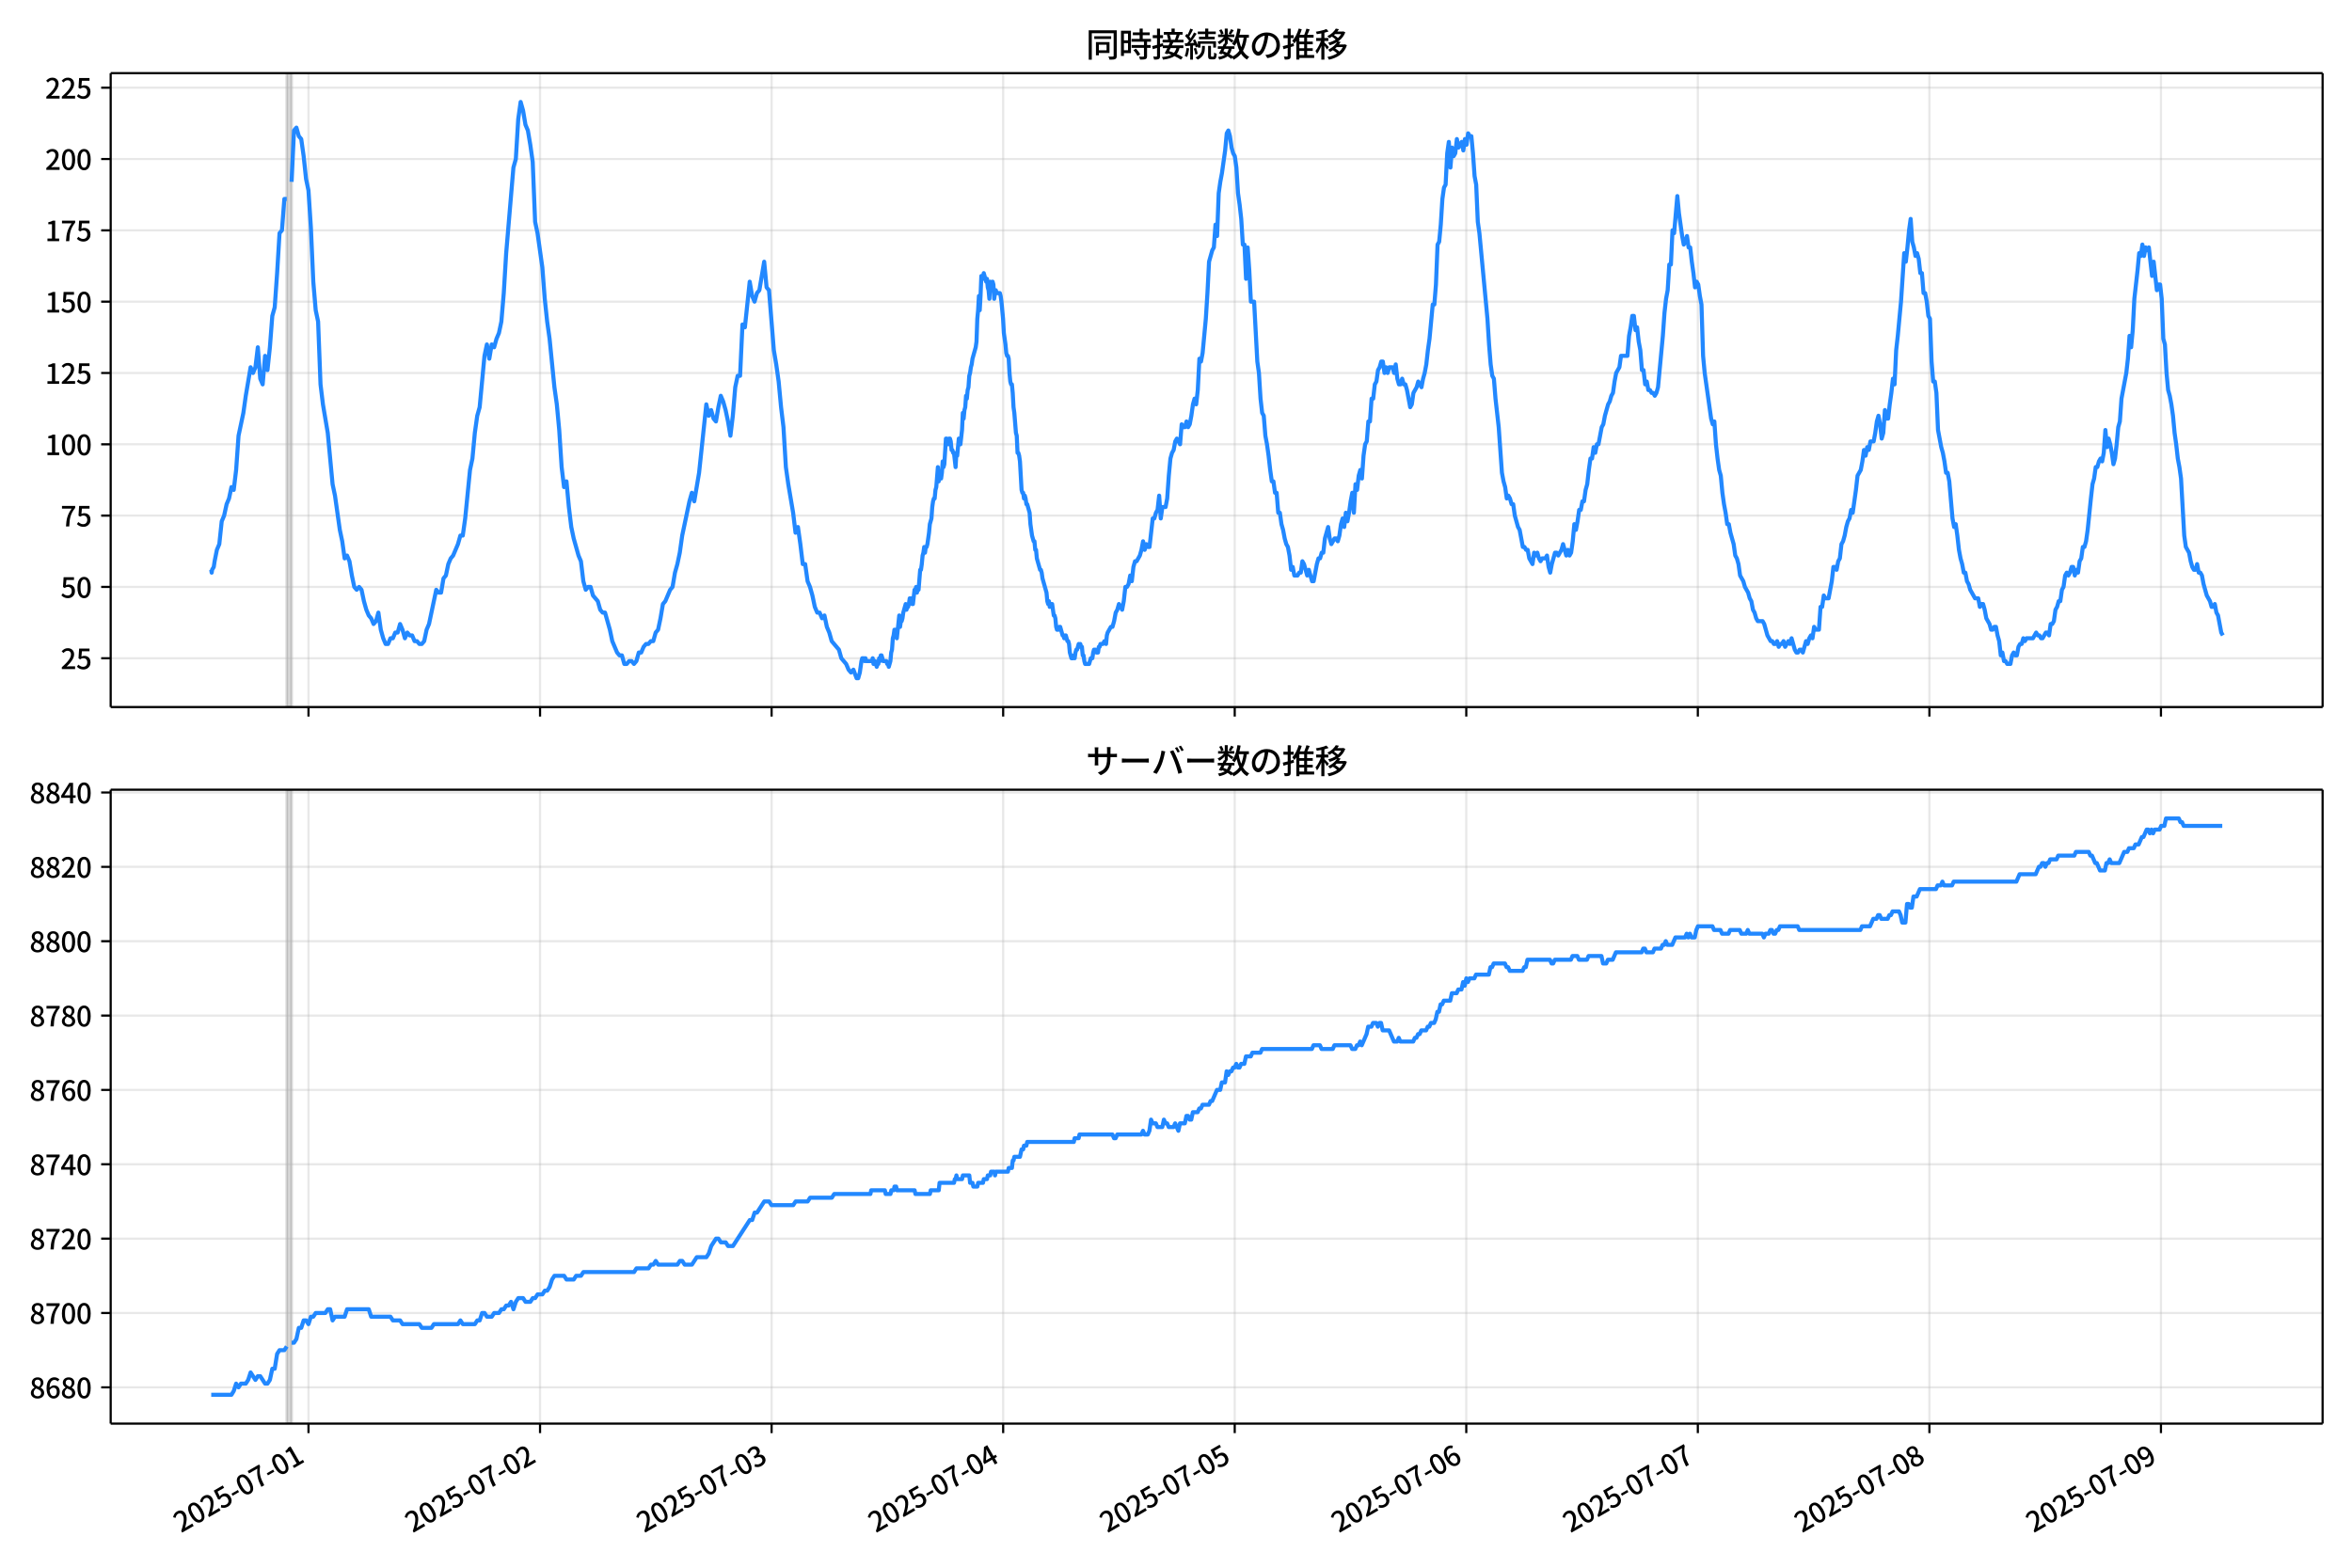 <!DOCTYPE svg  PUBLIC '-//W3C//DTD SVG 1.1//EN'  'http://www.w3.org/Graphics/SVG/1.1/DTD/svg11.dtd'>
<svg version="1.1" viewBox="0 0 864 576" xmlns="http://www.w3.org/2000/svg" xmlns:xlink="http://www.w3.org/1999/xlink">
 <defs>
  <style type="text/css">*{stroke-linejoin: round; stroke-linecap: butt}</style>
 </defs>
 <g id="aa">
  <g id="ab">
   <path d="m0 576h864v-576h-864z" fill="#fff"/>
  </g>
  <g id="ac">
   <g id="ad">
    <path d="m40.66 259.78h812.54v-232.9h-812.54z" fill="#fff"/>
   </g>
   <g id="ae">
    <path d="m105.35 259.78h1.772v-232.9h-1.772z" clip-path="url(#c)" fill="#808080" opacity=".3" stroke="#808080"/>
   </g>
   <g id="af">
    <g id="ag">
     <g id="ah">
      <path d="m113.32 259.78v-232.9" clip-path="url(#c)" fill="none" stroke="#b0b0b0" stroke-linecap="square" stroke-opacity=".3" stroke-width=".8"/>
     </g>
     <g id="ai">
      <defs>
       <path id="f" d="m0 0v3.5" stroke="#000" stroke-width=".8"/>
      </defs>
      <use x="113.323" y="259.778" stroke="#000000" stroke-width=".8" xlink:href="#f"/>
     </g>
    </g>
    <g id="aj">
     <g id="ak">
      <path d="m198.38 259.78v-232.9" clip-path="url(#c)" fill="none" stroke="#b0b0b0" stroke-linecap="square" stroke-opacity=".3" stroke-width=".8"/>
     </g>
     <g id="al">
      <use x="198.385" y="259.778" stroke="#000000" stroke-width=".8" xlink:href="#f"/>
     </g>
    </g>
    <g id="am">
     <g id="an">
      <path d="m283.45 259.78v-232.9" clip-path="url(#c)" fill="none" stroke="#b0b0b0" stroke-linecap="square" stroke-opacity=".3" stroke-width=".8"/>
     </g>
     <g id="ao">
      <use x="283.447" y="259.778" stroke="#000000" stroke-width=".8" xlink:href="#f"/>
     </g>
    </g>
    <g id="ap">
     <g id="aq">
      <path d="m368.51 259.78v-232.9" clip-path="url(#c)" fill="none" stroke="#b0b0b0" stroke-linecap="square" stroke-opacity=".3" stroke-width=".8"/>
     </g>
     <g id="ar">
      <use x="368.509" y="259.778" stroke="#000000" stroke-width=".8" xlink:href="#f"/>
     </g>
    </g>
    <g id="as">
     <g id="at">
      <path d="m453.57 259.78v-232.9" clip-path="url(#c)" fill="none" stroke="#b0b0b0" stroke-linecap="square" stroke-opacity=".3" stroke-width=".8"/>
     </g>
     <g id="au">
      <use x="453.571" y="259.778" stroke="#000000" stroke-width=".8" xlink:href="#f"/>
     </g>
    </g>
    <g id="av">
     <g id="aw">
      <path d="m538.63 259.78v-232.9" clip-path="url(#c)" fill="none" stroke="#b0b0b0" stroke-linecap="square" stroke-opacity=".3" stroke-width=".8"/>
     </g>
     <g id="ax">
      <use x="538.633" y="259.778" stroke="#000000" stroke-width=".8" xlink:href="#f"/>
     </g>
    </g>
    <g id="ay">
     <g id="az">
      <path d="m623.7 259.78v-232.9" clip-path="url(#c)" fill="none" stroke="#b0b0b0" stroke-linecap="square" stroke-opacity=".3" stroke-width=".8"/>
     </g>
     <g id="ba">
      <use x="623.695" y="259.778" stroke="#000000" stroke-width=".8" xlink:href="#f"/>
     </g>
    </g>
    <g id="bb">
     <g id="bc">
      <path d="m708.76 259.78v-232.9" clip-path="url(#c)" fill="none" stroke="#b0b0b0" stroke-linecap="square" stroke-opacity=".3" stroke-width=".8"/>
     </g>
     <g id="bd">
      <use x="708.757" y="259.778" stroke="#000000" stroke-width=".8" xlink:href="#f"/>
     </g>
    </g>
    <g id="be">
     <g id="bf">
      <path d="m793.82 259.78v-232.9" clip-path="url(#c)" fill="none" stroke="#b0b0b0" stroke-linecap="square" stroke-opacity=".3" stroke-width=".8"/>
     </g>
     <g id="bg">
      <use x="793.819" y="259.778" stroke="#000000" stroke-width=".8" xlink:href="#f"/>
     </g>
    </g>
   </g>
   <g id="bh">
    <g id="bi">
     <g id="bj">
      <path d="m40.66 241.85h812.54" clip-path="url(#c)" fill="none" stroke="#b0b0b0" stroke-linecap="square" stroke-opacity=".3" stroke-width=".8"/>
     </g>
     <g id="bk">
      <defs>
       <path id="e" d="m0 0h-3.5" stroke="#000" stroke-width=".8"/>
      </defs>
      <use x="40.66" y="241.854" stroke="#000000" stroke-width=".8" xlink:href="#e"/>
     </g>
     <g id="bl">
      <!-- 25 -->
      <g transform="translate(22.26 245.84) scale(.1 -.1)">
       <defs>
        <path id="b" transform="scale(.016)" d="m282 0v429q697 621 1164 1136 468 515 701 956 234 442 234 826 0 256-87 451-86 196-262 301-176 106-445 106-275 0-506-151-230-150-422-368l-416 410q301 333 637 518 336 186 803 186 429 0 749-176t496-493 176-745q0-455-224-919t-615-935q-390-470-889-950 186 20 394 36t374 16h1184v-634h-3046z"/>
        <path id="i" transform="scale(.016)" d="m1715-90q-365 0-653 90t-506 237q-217 147-383 307l352 480q134-134 294-246t361-183q202-70 452-70 262 0 473 118 212 119 333 346 122 227 122 541 0 460-247 716-246 256-649 256-224 0-384-64t-365-198l-365 237 141 2240h2387v-627h-1747l-109-1204q154 77 307 118 154 42 340 42 397 0 723-160t518-490q192-329 192-847 0-519-224-887t-586-560q-361-192-777-192z"/>
       </defs>
       <use xlink:href="#b"/>
       <use transform="translate(57)" xlink:href="#i"/>
      </g>
     </g>
    </g>
    <g id="bm">
     <g id="bn">
      <path d="m40.66 215.65h812.54" clip-path="url(#c)" fill="none" stroke="#b0b0b0" stroke-linecap="square" stroke-opacity=".3" stroke-width=".8"/>
     </g>
     <g id="bo">
      <use x="40.66" y="215.651" stroke="#000000" stroke-width=".8" xlink:href="#e"/>
     </g>
     <g id="bp">
      <!-- 50 -->
      <g transform="translate(22.26 219.64) scale(.1 -.1)">
       <defs>
        <path id="a" transform="scale(.016)" d="m1830-90q-460 0-806 275-346 276-535 823-188 547-188 1366 0 820 188 1357 189 538 535 803 346 266 806 266 461 0 800-269 340-269 528-803 189-534 189-1354 0-819-189-1366-188-547-528-823-339-275-800-275zm0 589q237 0 422 185 186 186 288 599 103 413 103 1091 0 679-103 1082-102 403-288 582-185 180-422 180-236 0-422-180-186-179-292-582-105-403-105-1082 0-678 105-1091 106-413 292-599 186-185 422-185z"/>
       </defs>
       <use xlink:href="#i"/>
       <use transform="translate(57)" xlink:href="#a"/>
      </g>
     </g>
    </g>
    <g id="bq">
     <g id="br">
      <path d="m40.66 189.45h812.54" clip-path="url(#c)" fill="none" stroke="#b0b0b0" stroke-linecap="square" stroke-opacity=".3" stroke-width=".8"/>
     </g>
     <g id="bs">
      <use x="40.66" y="189.447" stroke="#000000" stroke-width=".8" xlink:href="#e"/>
     </g>
     <g id="bt">
      <!-- 75 -->
      <g transform="translate(22.26 193.43) scale(.1 -.1)">
       <defs>
        <path id="h" transform="scale(.016)" d="m1235 0q32 646 109 1187t224 1024 384 941 576 938h-2208v627h3027v-455q-409-512-665-989-256-476-397-969t-205-1053-90-1251h-755z"/>
       </defs>
       <use xlink:href="#h"/>
       <use transform="translate(57)" xlink:href="#i"/>
      </g>
     </g>
    </g>
    <g id="bu">
     <g id="bv">
      <path d="m40.66 163.24h812.54" clip-path="url(#c)" fill="none" stroke="#b0b0b0" stroke-linecap="square" stroke-opacity=".3" stroke-width=".8"/>
     </g>
     <g id="bw">
      <use x="40.66" y="163.244" stroke="#000000" stroke-width=".8" xlink:href="#e"/>
     </g>
     <g id="bx">
      <!-- 100 -->
      <g transform="translate(16.56 167.23) scale(.1 -.1)">
       <defs>
        <path id="k" transform="scale(.016)" d="m544 0v608h1037v3277h-845v467q333 58 579 147 247 90 451 218h557v-4109h915v-608h-2694z"/>
       </defs>
       <use xlink:href="#k"/>
       <use transform="translate(57)" xlink:href="#a"/>
       <use transform="translate(114)" xlink:href="#a"/>
      </g>
     </g>
    </g>
    <g id="by">
     <g id="bz">
      <path d="m40.66 137.04h812.54" clip-path="url(#c)" fill="none" stroke="#b0b0b0" stroke-linecap="square" stroke-opacity=".3" stroke-width=".8"/>
     </g>
     <g id="ca">
      <use x="40.66" y="137.04" stroke="#000000" stroke-width=".8" xlink:href="#e"/>
     </g>
     <g id="cb">
      <!-- 125 -->
      <g transform="translate(16.56 141.03) scale(.1 -.1)">
       <use xlink:href="#k"/>
       <use transform="translate(57)" xlink:href="#b"/>
       <use transform="translate(114)" xlink:href="#i"/>
      </g>
     </g>
    </g>
    <g id="cc">
     <g id="cd">
      <path d="m40.66 110.84h812.54" clip-path="url(#c)" fill="none" stroke="#b0b0b0" stroke-linecap="square" stroke-opacity=".3" stroke-width=".8"/>
     </g>
     <g id="ce">
      <use x="40.66" y="110.836" stroke="#000000" stroke-width=".8" xlink:href="#e"/>
     </g>
     <g id="cf">
      <!-- 150 -->
      <g transform="translate(16.56 114.82) scale(.1 -.1)">
       <use xlink:href="#k"/>
       <use transform="translate(57)" xlink:href="#i"/>
       <use transform="translate(114)" xlink:href="#a"/>
      </g>
     </g>
    </g>
    <g id="cg">
     <g id="ch">
      <path d="m40.66 84.633h812.54" clip-path="url(#c)" fill="none" stroke="#b0b0b0" stroke-linecap="square" stroke-opacity=".3" stroke-width=".8"/>
     </g>
     <g id="ci">
      <use x="40.66" y="84.633" stroke="#000000" stroke-width=".8" xlink:href="#e"/>
     </g>
     <g id="cj">
      <!-- 175 -->
      <g transform="translate(16.56 88.618) scale(.1 -.1)">
       <use xlink:href="#k"/>
       <use transform="translate(57)" xlink:href="#h"/>
       <use transform="translate(114)" xlink:href="#i"/>
      </g>
     </g>
    </g>
    <g id="ck">
     <g id="cl">
      <path d="m40.66 58.429h812.54" clip-path="url(#c)" fill="none" stroke="#b0b0b0" stroke-linecap="square" stroke-opacity=".3" stroke-width=".8"/>
     </g>
     <g id="cm">
      <use x="40.66" y="58.429" stroke="#000000" stroke-width=".8" xlink:href="#e"/>
     </g>
     <g id="cn">
      <!-- 200 -->
      <g transform="translate(16.56 62.414) scale(.1 -.1)">
       <use xlink:href="#b"/>
       <use transform="translate(57)" xlink:href="#a"/>
       <use transform="translate(114)" xlink:href="#a"/>
      </g>
     </g>
    </g>
    <g id="co">
     <g id="cp">
      <path d="m40.66 32.226h812.54" clip-path="url(#c)" fill="none" stroke="#b0b0b0" stroke-linecap="square" stroke-opacity=".3" stroke-width=".8"/>
     </g>
     <g id="cq">
      <use x="40.66" y="32.226" stroke="#000000" stroke-width=".8" xlink:href="#e"/>
     </g>
     <g id="cr">
      <!-- 225 -->
      <g transform="translate(16.56 36.211) scale(.1 -.1)">
       <use xlink:href="#b"/>
       <use transform="translate(57)" xlink:href="#b"/>
       <use transform="translate(114)" xlink:href="#i"/>
      </g>
     </g>
    </g>
   </g>
   <g id="cs">
    <path d="m77.594 209.36.168 1.048.149-1.048.614-1.048.313-2.096.836-4.193.884-2.096.889-8.385.884-2.096.919-4.193.882-2.096.888-4.193.835 1.048.886-7.337.886-12.578 1.772-8.385.886-6.289 1.772-10.481.886 2.096.886-2.096.886-7.337.886 11.53.886 2.096.886-10.481.886 5.241.886-8.385.886-11.53.886-3.144.886-12.578.886-14.674.886-1.048.886-11.53h.886m1.772-6.289.886-18.867.886-1.048.886 3.144.886 1.048.886 6.289.886 8.385.886 4.193.886 13.626.886 19.915.886 10.481.886 4.193.886 23.059.886 7.337 1.772 10.481 1.772 18.867.886 4.193 1.772 12.578.886 4.193.886 6.289.886-1.048.886 2.096.886 5.241.886 4.193.886 1.048.886-1.048.886 1.048.886 4.193.886 3.144.886 2.096.886 1.048.886 2.096.886-1.048.886-3.144.886 6.289.886 3.144.886 2.096h.886l.886-2.096h.886l.886-2.096h.886l.886-3.144.886 2.096.886 3.144.886-2.096.886 1.048h.886l.886 2.096h.886l.886 1.048h.886l.886-1.048.886-4.193.886-2.096 2.658-12.578.886 1.048h.886l.886-5.241.886-1.048.886-4.193.886-2.096.886-1.048 1.772-4.193.886-3.144h.886l.886-6.289 1.772-17.818.886-4.193.886-9.433.886-6.289.886-3.144 1.772-18.867.886-4.193.886 5.241.886-5.241.886 1.048.886-3.144.886-2.096.886-4.193.886-10.481.886-14.674 2.658-31.444.886-3.144.886-14.674.886-6.289.886 3.144.886 5.241.886 2.096.886 5.241.886 6.289.886 22.011.886 4.193 1.772 12.578.886 11.53.886 8.385.886 6.289 1.772 17.818.886 6.289.886 9.433.886 13.626.886 7.337.886-2.096.886 9.433.886 7.337.886 4.193 1.772 6.289.886 2.096.886 7.337.886 3.144.886-1.048h.886l.886 3.144 1.772 2.096.886 3.144.886 1.048h.886l1.772 6.289.886 4.193 1.772 4.193.886 1.048h.886l.886 3.144h.886l.886-1.048h.886l.886 1.048.886-1.048.886-3.144h.886l.886-2.096.886-1.048h.886l.886-1.048h.886l.886-3.144.886-1.048.886-4.193.886-5.241.886-1.048 1.772-4.193.886-1.048.886-5.241.886-3.144.886-4.193.886-6.289 2.658-12.578.886-3.144.886 3.144 1.772-10.481 2.658-25.155.886 4.193.886-2.096.886 3.144.886 1.048.886-5.241.886-4.193.886 2.096.886 3.144.886 4.193.886 5.241.886-7.337.886-10.481.886-4.193h.886l.886-18.867.886 1.048 1.772-16.77.886 5.241.886 2.096.886-3.144.886-1.048 1.772-10.481.886 9.433.886 1.048 1.772 22.011.886 5.241.886 6.289.886 9.433.886 7.337.886 14.674.886 6.289 1.772 10.481.886 7.337.886-2.096.886 6.289.886 7.337h.886l.886 6.289.886 2.096.886 3.144.886 4.193.886 2.096h.886l.886 2.096.886-1.048.886 4.193.886 2.096.886 3.144 2.658 3.144.886 3.144 1.772 2.096.886 2.096.886 1.048.886-1.048 1.181 3.144h.591l.591-2.096.591-4.193.295-1.048h.591l.295 1.048.295-1.048.295 1.048h2.067l.295-1.048.295 2.096h.295l.295-1.048.591 2.096.295-1.048h.295l.295-2.096.295 1.048.295-2.096h.295l.591 2.096h1.181l.295 1.048h.295l.295 1.048.591-2.096.295-3.144.295-1.048.295-4.193.295-1.048.295-2.096h.591l.295 3.144.886-8.385.295 4.193.295-2.096h.295l.295-1.048.295-2.096.886-3.144.295 2.096.295-1.048h.295l.295-1.048.295-2.096h.591l.295 2.096h.295l.591-5.241h.295l.295-1.048.295 2.096.295-2.096.295 1.048.591-7.337h.295l.295-2.096.295-3.144.295-1.048.295-2.096.295 2.096.295-2.096h.295l.295-1.048.591-4.193.295-3.144.591-2.096.295-4.193.295-2.096.295-1.048h.295l.295-3.144.295-1.048.591-7.337.295 5.241.295-3.144h.295l.295 2.096.295-2.096.295-4.193.295 2.096.295-1.048.591-9.433h.295l.591 2.096.295-2.096h.295l.295 1.048.295 3.144h.295l.295 1.048h.295l.591 5.241.295-5.241.295 1.048.591-6.289.591 2.096.591-5.241.295-6.289.295 2.096.295-3.144.295-1.048.295-4.193.295 1.048.295-3.144.295-1.048.295-4.193.295-1.048.295-2.096.295-1.048.295-2.096 1.181-4.193.295-2.096.295-8.385.295-3.144.295-5.241.295 5.241.295-5.241.295-7.337h.295l.295 1.048.295-2.096.886 3.144.295-1.048.295 3.144.295 1.048.295 3.144.295-6.289.295 2.096.295 1.048.295-3.144.295 1.048.295 5.241.295-2.096.295-1.048.295 1.048h1.181l.295 1.048.295 2.096.591 6.289.295 5.241.591 4.193.295 3.144.295 1.048h.295l.295 1.048.295 5.241.295 3.144.295 1.048h.295l.295 3.144.295 5.241.295 2.096.591 7.337.295 1.048.295 6.289h.295l.295 1.048.295 2.096.591 10.481.295 1.048h.295l.295 2.096.295-1.048.295 1.048.295 2.096h.295l.886 3.144.295 4.193.591 4.193.591 2.096h.295l.295 3.144h.295l.295 3.144 1.181 4.193h.295l.295 1.048.295 2.096 1.477 5.241.295 3.144.295 1.048.295-1.048.295 2.096.295-1.048h.591l.591 4.193h.295l.295 1.048.295 3.144.295 1.048h.591l.295-1.048h.295l.886 3.144h.295l.295 1.048.295-1.048h.295l.591 2.096h.295l.295 1.048.295 3.144.591 2.096h.591l.295-1.048.295 1.048.295-2.096.295-1.048h.295l.591-2.096.295 1.048.295-1.048.295 1.048h.295l.295 3.144h.295l.295 2.096.295 1.048h1.477l.591-2.096h.591l.295-2.096.295-1.048h.591l.295 1.048h.591l.295-2.096h.295l.295-1.048h.886l.591-1.048.591 1.048.295-3.144.295-1.048 1.181-2.096h.591l.591-2.096.591-3.144.591-1.048.591-2.096 1.181 2.096.591-3.144.591-5.241h.591l.591-1.048.591-3.144.591 2.096.591-5.241.591-2.096h.591l1.181-2.096.591-2.096.591-3.144.591 3.144.591-2.096.591 1.048h.591l1.181-10.481h.591l.591-2.096.591-1.048.591-5.241.591 8.385.591-4.193h1.181l.591-3.144.591-8.385.591-6.289.591-2.096.591-1.048.591-3.144.591-1.048 1.181 2.096.591-7.337.591 1.048h.591l.591-2.096.591 2.096.591-1.048.591-3.144.591-4.193.591-2.096.591 2.096.591-5.241.591-11.53.591 1.048.591-3.144 1.181-12.578.591-9.433.591-11.53 1.181-4.193.591-1.048.591-8.385.591 4.193.591-15.722.591-4.193.591-3.144 1.181-8.385.591-6.289.591-1.048.591 2.096.591 4.193.591 2.096.591 1.048.591 4.193.591 9.433.591 4.193.591 5.241.591 9.433h.591l.591 12.578.591-11.53.591 8.385.591 11.53h1.181l1.181 22.011.591 4.193.591 9.433.591 5.241.591 1.048.591 7.337.591 3.144.591 4.193.591 5.241.591 4.193h.591l.591 4.193h.591l.591 7.337h.591l.591 4.193.591 2.096.591 3.144.591 2.096.591 1.048.591 3.144.591 5.241.591-1.048.591 3.144h1.181l.591-1.048h.591l.591-4.193.591 1.048 1.181 4.193.591-2.096 1.181 4.193h.591l1.181-6.289.591-2.096h.591l.591-2.096h.591l.591-5.241 1.181-4.193.591 4.193.591 2.096 1.181-2.096h.591l.591 1.048.591-2.096.591-4.193.591-2.096.591 3.144.591-5.241.591 3.144.591-3.144.591-4.193.591-3.144.591 7.337.591-10.481.591 2.096.591-5.241.591-2.096.591 3.144.591-8.385.591-4.193.591-1.048.591-7.337h.591l.591-8.385h.591l.591-5.241.591-1.048.591-4.193.591-1.048.591-2.096h.591l.591 4.193.591-2.096.591 2.096.591-2.096h1.181l.591 2.096.591-3.144.591 5.241.591 2.096h.591l.591-2.096.591 2.096h.591l.591 2.096 1.181 6.289.591-1.048.591-4.193 1.181-2.096.591-2.096 1.181 2.096.591-3.144.591-2.096.591-3.144.591-5.241.591-4.193 1.181-12.578h.591l.591-7.337.591-14.674.591-1.048.591-6.289.591-9.433.591-4.193.591-1.048.591-11.53.591-4.193.591 9.433.591-7.337.591 3.144.591-1.048.591-5.241.591 3.144 1.181-2.096.591 3.144.591-4.193.591 2.096.591-4.193.591 1.048h.591l.591 6.289.591 8.385.591 3.144.591 13.626.591 4.193 2.954 31.444.591 9.433.591 7.337.591 4.193.591 1.048.591 7.337 1.181 10.481 1.181 16.77.591 3.144.591 2.096.591 4.193.591-1.048.591 1.048.591 2.096h.591l.591 4.193 1.181 4.193.591 1.048 1.181 6.289h.591l.591 1.048h.591l.591 3.144 1.181 2.096.591-4.193.591 1.048.591-1.048.591 2.096.591 1.048.591-1.048h1.181l.591-1.048.591 4.193.591 2.096.591-3.144 1.181-4.193h.591l.591 1.048 1.181-2.096.591-2.096 1.181 4.193.591-2.096.591 2.096.591-1.048.591-4.193.591-6.289.591 2.096.591-3.144.591-4.193h.591l.591-3.144h.591l.591-4.193.591-2.096.591-5.241.591-4.193h.591l.591-4.193.591 2.096.591-3.144h.591l1.181-6.289.591-1.048.591-3.144 1.181-4.193.591-1.048.591-2.096.591-1.048.591-4.193.591-3.144 1.181-2.096.591-4.193h2.363l.591-7.337.591-3.144.591-4.193h.591l.591 5.241.591-1.048.591 5.241.591 3.144.591 7.337h.591l.591 5.241.591-1.048.591 3.144h.591l.591 1.048h.591l.591 1.048.591-1.048.591-2.096 1.772-18.867.591-8.385.591-5.241.591-3.144.591-9.433h.591l.591-12.578.591 1.048 1.181-13.626.591 6.289 1.181 8.385.591 3.144.591-1.048.591-2.096.591 4.193h.591l.591 5.241.591 4.193.591 5.241.591-2.096.591 1.048.591 4.193.591 3.144.591 18.867.591 6.289 2.363 16.77.591 2.096.591-1.048.591 8.385.591 5.241.591 4.193.591 2.096.591 6.289.591 4.193.591 3.144.591 4.193h.591l.591 3.144 1.181 4.193.591 4.193.591 1.048.591 2.096.591 4.193 1.181 2.096.591 2.096 1.181 2.096.591 2.096.591 1.048.591 3.144.591 1.048.591 2.096.591 1.048h1.772l.591 1.048 1.181 4.193 1.181 2.096h.591l.591 1.048h.591l.591-1.048.591 2.096.591-1.048h.591l.591-1.048.591 2.096 1.181-2.096.591 1.048.591-2.096 1.181 4.193.591 1.048h.591l.591-1.048h.591l.591 1.048 1.181-4.193.591 1.048.591-2.096.591-1.048.591 1.048.591-4.193.591 1.048h1.181l.591-8.385h.591l.591-4.193.591 1.048h1.181l1.181-6.289.591-5.241h.591l.591 1.048.591-3.144.591-1.048.591-5.241.591-1.048.591-2.096.591-3.144.591-2.096.591-1.048.591-3.144.591 1.048 1.181-8.385.591-5.241 1.181-2.096.591-3.144.591-4.193.591 2.096.591-3.144.591 1.048.591-3.144h1.181l.591-3.144.591-4.193.591-2.096.591 3.144.591 5.241.591-2.096.591-8.385.591 3.144h.591l.591-5.241.591-4.193.591-5.241.591 2.096.591-12.578.591-5.241 1.181-12.578 1.181-17.818.591 3.144.591-5.241.591-6.289.591-4.193.591 8.385.591 2.096.591 3.144.591-1.048.591 2.096.591 5.241h.591l.591 7.337h.591l.591 3.144.591 5.241.591 1.048.591 15.722.591 7.337h.591l.591 4.193.591 13.626 1.181 6.289.591 2.096.591 3.144.591 4.193h.591l.591 3.144 1.181 13.626.591 3.144.591-1.048.591 4.193.591 5.241.591 3.144.591 2.096.591 3.144h.591l.591 3.144.591 1.048.591 2.096 1.772 3.144h1.181l.591 3.144.591-1.048h.591l.591 2.096.591 3.144 1.181 2.096.591 2.096h.591l.591-1.048h.591l.591 3.144.591 2.096.591 5.241.591-1.048.591 3.144h.591l.591 1.048h1.181l.591-3.144.591-1.048.591 1.048h.591l.591-3.144.591-1.048h.591l.591-2.096.591 1.048.591-1.048h2.363l1.181-2.096.591 1.048h.591l.591 1.048h.591l1.181-2.096h.591l.591 1.048.591-4.193h.591l.591-1.048.591-4.193.591-1.048.591-2.096h.591l.591-4.193.591-1.048.591-4.193.591-1.048.591 1.048.591-1.048.591-2.096h.591l.591 3.144.591-2.096.591 1.048.591-4.193.591-1.048.591-4.193h.591l.591-2.096.591-4.193 1.181-11.53.591-5.241.591-2.096.591-4.193h.591l.591-2.096.591-1.048.591 1.048.591-3.144.591-8.385.591 6.289.591-3.144.591 2.096.591 3.144.591 4.193.591-2.096.591-5.241.591-6.289.591-2.096.591-8.385 1.772-9.433.591-5.241.591-8.385.591 4.193.591-6.289.591-11.53 1.181-10.481.591-6.289.591 1.048.591-4.193.591 4.193.591-3.144.591 1.048.591-1.048 1.181 10.481.591-5.241 1.181 10.481.591-2.096h.591l.591 5.241.591 14.674.591 2.096.591 10.481.591 6.289.591 2.096.591 3.144.591 4.193.591 6.289.591 4.193.591 5.241.591 3.144.591 4.193 1.181 20.963.591 4.193 1.181 2.096.591 3.144.591 2.096.591 1.048h.591l.591-2.096.591 3.144h.591l.591 1.048.591 3.144 1.181 4.193 1.181 2.096.591 2.096h.591l.591-1.048.591 3.144.591 1.048 1.181 6.289.591 1.048v0" clip-path="url(#c)" fill="none" stroke="#28f" stroke-linecap="square" stroke-width="1.5"/>
   </g>
   <g id="ct">
    <path d="m40.66 259.78v-232.9" fill="none" stroke="#000" stroke-linecap="square" stroke-width=".8"/>
   </g>
   <g id="cu">
    <path d="m853.2 259.78v-232.9" fill="none" stroke="#000" stroke-linecap="square" stroke-width=".8"/>
   </g>
   <g id="cv">
    <path d="m40.66 259.78h812.54" fill="none" stroke="#000" stroke-linecap="square" stroke-width=".8"/>
   </g>
   <g id="cw">
    <path d="m40.66 26.88h812.54" fill="none" stroke="#000" stroke-linecap="square" stroke-width=".8"/>
   </g>
   <g id="cx">
    <!-- 同時接続数の推移 -->
    <g transform="translate(398.93 20.88) scale(.12 -.12)">
     <defs>
      <path id="v" transform="scale(.016)" d="m1587 3936h3232v-518h-3232v518zm320-1114h557v-2534h-557v2534zm301 0h2291v-2086h-2291v512h1734v1069h-1734v505zm-1683 2260h5113v-570h-4524v-5056h-589v5626zm4768 0h595v-4896q0-250-67-397t-227-218q-160-77-426-96t-675-19q-13 83-45 192t-77 218q-45 108-89 185 281-13 527-13 247 0 330 0 83 7 118 42 36 35 36 112v4890z"/>
      <path id="t" transform="scale(.016)" d="m2714 4672h3238v-525h-3238v525zm-244-1235h3712v-538h-3712v538zm20-1184h3635v-531h-3635v531zm1523 3155h595v-2310h-595v2310zm832-2451h589v-2823q0-230-61-364-61-135-227-199-167-70-423-86t-633-16q-20 121-78 285-57 163-121 284 275-6 509-9t310-3q77 6 106 28 29 23 29 93v2810zm-2023-1677 487 282q153-160 313-352t294-381q135-189 206-343l-519-313q-64 153-189 348-124 196-278 394-154 199-314 365zm-2086 3718h1619v-4281h-1619v544h1056v3187h-1056v550zm32-1843h1293v-537h-1293v537zm-320 1843h563v-4832h-563v4832z"/>
      <path id="u" transform="scale(.016)" d="m3866 5408h614v-870h-614v870zm-1479-653h3597v-518h-3597v518zm-230-1485h4e3v-518h-4e3v518zm825 922 519 102q64-160 121-342 58-182 96-352 39-170 45-304l-544-128q-6 134-42 313-35 180-83 365-48 186-112 346zm1856 109 589-71q-96-275-202-557-105-281-195-486l-518 77q58 147 122 329 64 183 118 372t86 336zm-2643-2106h3943v-518h-3943v518zm1408 685 602-115q-167-371-362-784t-390-797-362-685l-525 179q160 288 346 666t368 784 323 752zm-659-2157 358 403q352-102 733-240 381-137 752-304 371-166 697-336 327-169 558-329l-384-461q-218 160-532 336-313 176-685 345-371 170-755 323-384 154-742 263zm1894 1114 583-71q-122-550-353-944-230-393-604-662t-922-435q-547-167-1296-269-25 128-93 269-67 141-137 230 678 64 1168 192t819 349q330 221 531 550 202 330 304 791zm-4684 217q396 90 953 240 557 151 1120 311l77-544q-525-154-1053-311-528-156-963-284l-134 588zm121 2093h1965v-563h-1965v563zm819 1248h576v-5229q0-236-51-374t-192-208q-141-77-355-99-214-23-541-16-13 115-64 288t-109 294q205-6 381-6t234 0q64 0 92 28 29 29 29 93v5229z"/>
      <path id="s" transform="scale(.016)" d="m4058 5408h595v-1798h-595v1798zm-1415-563h3443v-499h-3443v499zm231-992h3008v-499h-3008v499zm-224-877h3475v-1203h-531v729h-2432v-729h-512v1203zm1964-877h551v-1881q0-122 22-157 23-35 106-35 25 0 92 0 68 0 135 0t99 0q51 0 83 54t45 224 19 515q90-70 234-131t259-93q-19-429-83-662-64-234-183-326-118-93-316-93-39 0-103 0t-134 0-138 0q-67 0-99 0-237 0-365 64t-176 218q-48 153-48 422v1881zm-1164-6h550v-455q0-243-48-528-48-284-186-579-137-294-409-572-272-279-727-503-70 90-192 208-121 118-230 195 416 205 665 438 250 234 371 474 122 240 164 467 42 228 42 413v442zm-2240 3309 524-192q-121-244-259-503-137-259-275-496t-259-416l-410 173q122 186 246 438 125 253 240 515 116 263 193 481zm716-743 500-230q-224-359-496-756-272-396-548-764-275-368-518-650l-358 205q179 211 377 483 199 272 387 569 189 298 358 592 170 295 298 551zm-1721-665 307 403q166-154 339-340 173-185 320-364t224-327l-326-460q-77 160-218 348-141 189-314 384-172 196-332 356zm1485-832 435 179q128-211 249-458 122-246 215-474 93-227 137-412l-473-211q-32 185-119 422-86 237-201 486-115 250-243 468zm-1530-583q422 26 998 54 576 29 1184 68l7-499q-570-45-1127-84-556-38-992-70l-70 531zm1702-992 436 135q121-276 214-596t118-556l-454-148q-26 237-112 563-86 327-202 602zm-1363 109 499-83q-57-455-163-897-105-441-253-748-51 32-134 73-83 42-170 83-86 42-144 62 148 294 234 697t131 813zm691 627h525v-2861h-525v2861z"/>
      <path id="o" transform="scale(.016)" d="m224 2022h3187v-499h-3187v499zm51 2247h3111v-487h-3111v487zm1127-1735 563-121q-154-320-333-672t-352-679q-173-326-326-582l-532 173q148 243 324 566t345 669q170 346 311 646zm934-832 563-64q-89-480-262-838t-461-614-701-432-976-298q-25 128-99 269t-157 237q659 102 1085 303 426 202 666 554t342 883zm422 3597 519-211q-147-218-298-436-150-217-278-377l-403 186q121 173 252 413 132 240 208 425zm-1203 109h563v-2957h-563v2957zm-1075-320 448 186q134-192 246-420 112-227 157-393l-467-211q-38 172-147 406t-237 432zm1094-1050 397-236q-160-263-400-529-240-265-519-489-278-224-553-378-51 103-141 237-89 135-179 218 269 109 534 294 266 186 493 416 228 231 368 467zm487-204q83-45 246-145 163-99 352-211t346-211 221-150l-327-423q-83 77-230 198-147 122-317 253-170 132-327 250-156 119-259 189l295 250zm1798 396h2311v-556h-2311v556zm115 1178 615-90q-103-640-263-1235t-384-1101q-224-505-512-889-44 57-134 134t-186 157-166 125q275 339 473 796 199 458 340 995 141 538 217 1108zm1223-1510 614-58q-147-1101-445-1940-297-838-813-1443-515-604-1321-1014-26 71-90 177-64 105-134 208-70 102-128 159 742 346 1212 880 471 535 730 1290 260 755 375 1741zm-1005-135q134-851 387-1597 253-745 659-1305 407-560 1002-874-70-57-154-150-83-93-154-189-70-96-121-179-633 371-1056 988-422 618-688 1434-265 816-425 1783l550 89zm-3309-3065 327 416q377-148 754-330 378-182 701-378 324-195 548-368l-416-435q-211 179-519 378-307 198-666 383-358 186-729 334z"/>
      <path id="r" transform="scale(.016)" d="m3686 4378q-64-493-163-1041-99-547-265-1084-192-653-432-1104t-522-688-595-237q-320 0-596 221-275 221-448 621-172 400-172 931 0 537 220 1017 221 480 611 851 391 372 909 583 519 211 1121 211 576 0 1040-186 464-185 793-515 330-329 502-771 173-441 173-941 0-672-278-1194-278-521-816-851-538-329-1318-444l-378 601q166 20 307 42t263 48q307 70 585 217 279 148 496 375 218 227 342 534 125 308 125 692t-122 713q-121 330-358 573-236 243-582 380-346 138-781 138-525 0-935-186-409-185-694-489-284-304-432-656-147-352-147-678 0-365 89-605 90-240 224-355 135-115 276-115t288 144 297 457q151 314 298 800 147 461 246 982 100 522 145 1021l684-12z"/>
      <path id="p" transform="scale(.016)" d="m2995 2925h2893v-519h-2893v519zm0-1280h2893v-519h-2893v519zm-64-1299h3232v-557h-3232v557zm1312 3577h563v-3763h-563v3763zm429 1466 634-141q-154-390-340-794-185-403-339-684l-512 140q103 199 208 458 106 259 195 528 90 269 154 493zm-1472 25 582-147q-153-518-371-1018-217-499-483-931t-573-758q-38 64-109 160-70 96-147 198-77 103-141 160 416 416 733 1034t509 1302zm128-1203h2720v-537h-2720v-4205h-582v4422l313 320h269zm-3174-2157q396 90 953 240 557 151 1120 311l77-544q-525-154-1053-311-528-156-963-284l-134 588zm121 2093h1965v-563h-1965v563zm819 1248h576v-5229q0-236-51-374t-192-208q-141-77-355-99-214-23-541-16-13 115-64 288t-109 294q205-6 381-6t234 0q64 0 92 28 29 29 29 93v5229z"/>
      <path id="n" transform="scale(.016)" d="m4051 5402 595-109q-281-493-729-941t-1107-806q-39 64-106 144t-141 153q-73 74-137 119 608 288 1011 678t614 762zm-77-557h1511v-493h-1863l352 493zm1293 0h109l109 25 384-179q-192-505-496-905t-695-701q-390-301-845-519-454-217-947-358-44 109-137 253t-176 227q448 109 867 294 419 186 777 445 359 259 631 592t419 730v96zm-1990-954 377 307q167-96 336-218 170-121 320-249 151-128 247-237l-397-332q-90 108-237 236t-317 259q-169 132-329 234zm1107-934 595-109q-307-538-803-1031-496-492-1232-876-38 64-102 144t-138 156q-74 77-138 116 455 217 807 483t604 554q253 288 407 563zm-90-589h1460v-506h-1818l358 506zm1268 0h121l109 26 384-167q-192-614-531-1075t-787-794q-448-332-983-553-534-221-1129-355-45 115-132 269-86 153-176 249 551 96 1043 285 493 189 903 473 410 285 714 669t464 883v90zm-2132-1056 410 339q186-102 384-237 198-134 371-275t282-269l-435-371q-103 128-270 272-166 144-361 288t-381 253zm-2150 3533h589v-5376h-589v5376zm-992-1242h2336v-569h-2336v569zm1024-224 365-160q-96-339-231-707-134-368-291-727-157-358-336-672-179-313-365-537-44 128-134 291t-160 272q173 192 339 457 167 266 323 570 157 304 282 618t208 595zm941 1946 416-467q-314-122-695-221-380-99-784-173-403-74-780-131-20 102-71 236-51 135-102 231 358 58 732 138 375 80 711 179t573 208zm-397-2579q58-45 179-170 122-125 266-266 144-140 259-265t160-183l-352-473q-58 102-157 255-99 154-218 317-118 164-227 311-108 147-185 237l275 237z"/>
     </defs>
     <use xlink:href="#v"/>
     <use transform="translate(100)" xlink:href="#t"/>
     <use transform="translate(200)" xlink:href="#u"/>
     <use transform="translate(300)" xlink:href="#s"/>
     <use transform="translate(400)" xlink:href="#o"/>
     <use transform="translate(500)" xlink:href="#r"/>
     <use transform="translate(600)" xlink:href="#p"/>
     <use transform="translate(700)" xlink:href="#n"/>
    </g>
   </g>
  </g>
  <g id="cy">
   <g id="cz">
    <path d="m40.66 523.06h812.54v-232.9h-812.54z" fill="#fff"/>
   </g>
   <g id="da">
    <path d="m105.35 523.06h1.772v-232.9h-1.772z" clip-path="url(#d)" fill="#808080" opacity=".3" stroke="#808080"/>
   </g>
   <g id="db">
    <g id="dc">
     <g id="dd">
      <path d="m113.32 523.06v-232.9" clip-path="url(#d)" fill="none" stroke="#b0b0b0" stroke-linecap="square" stroke-opacity=".3" stroke-width=".8"/>
     </g>
     <g id="de">
      <use x="113.323" y="523.055" stroke="#000000" stroke-width=".8" xlink:href="#f"/>
     </g>
     <g id="df">
      <!-- 2025-07-01 -->
      <g transform="translate(66.533 563.33) rotate(-30) scale(.1 -.1)">
       <defs>
        <path id="g" transform="scale(.016)" d="m301 1536v544h1689v-544h-1689z"/>
       </defs>
       <use xlink:href="#b"/>
       <use transform="translate(57)" xlink:href="#a"/>
       <use transform="translate(114)" xlink:href="#b"/>
       <use transform="translate(171)" xlink:href="#i"/>
       <use transform="translate(228)" xlink:href="#g"/>
       <use transform="translate(263.7)" xlink:href="#a"/>
       <use transform="translate(320.7)" xlink:href="#h"/>
       <use transform="translate(377.7)" xlink:href="#g"/>
       <use transform="translate(413.4)" xlink:href="#a"/>
       <use transform="translate(470.4)" xlink:href="#k"/>
      </g>
     </g>
    </g>
    <g id="dg">
     <g id="dh">
      <path d="m198.38 523.06v-232.9" clip-path="url(#d)" fill="none" stroke="#b0b0b0" stroke-linecap="square" stroke-opacity=".3" stroke-width=".8"/>
     </g>
     <g id="di">
      <use x="198.385" y="523.055" stroke="#000000" stroke-width=".8" xlink:href="#f"/>
     </g>
     <g id="dj">
      <!-- 2025-07-02 -->
      <g transform="translate(151.6 563.33) rotate(-30) scale(.1 -.1)">
       <use xlink:href="#b"/>
       <use transform="translate(57)" xlink:href="#a"/>
       <use transform="translate(114)" xlink:href="#b"/>
       <use transform="translate(171)" xlink:href="#i"/>
       <use transform="translate(228)" xlink:href="#g"/>
       <use transform="translate(263.7)" xlink:href="#a"/>
       <use transform="translate(320.7)" xlink:href="#h"/>
       <use transform="translate(377.7)" xlink:href="#g"/>
       <use transform="translate(413.4)" xlink:href="#a"/>
       <use transform="translate(470.4)" xlink:href="#b"/>
      </g>
     </g>
    </g>
    <g id="dk">
     <g id="dl">
      <path d="m283.45 523.06v-232.9" clip-path="url(#d)" fill="none" stroke="#b0b0b0" stroke-linecap="square" stroke-opacity=".3" stroke-width=".8"/>
     </g>
     <g id="dm">
      <use x="283.447" y="523.055" stroke="#000000" stroke-width=".8" xlink:href="#f"/>
     </g>
     <g id="dn">
      <!-- 2025-07-03 -->
      <g transform="translate(236.66 563.33) rotate(-30) scale(.1 -.1)">
       <defs>
        <path id="x" transform="scale(.016)" d="m1715-90q-371 0-656 90t-503 240q-217 150-377 323l359 474q211-205 479-359 269-153 634-153 269 0 467 92 199 93 311 266t112 423q0 256-125 451t-429 300q-304 106-835 106v551q467 0 732 105 266 106 384 291 119 186 119 423 0 307-192 489-192 183-531 183-269 0-503-119-233-118-438-316l-384 460q282 256 614 413 333 157 737 157 422 0 748-144 327-144 512-413 186-269 186-659 0-403-221-685-221-281-592-422v-26q269-70 490-227t349-400 128-557q0-422-215-726-214-304-573-468-358-163-787-163z"/>
       </defs>
       <use xlink:href="#b"/>
       <use transform="translate(57)" xlink:href="#a"/>
       <use transform="translate(114)" xlink:href="#b"/>
       <use transform="translate(171)" xlink:href="#i"/>
       <use transform="translate(228)" xlink:href="#g"/>
       <use transform="translate(263.7)" xlink:href="#a"/>
       <use transform="translate(320.7)" xlink:href="#h"/>
       <use transform="translate(377.7)" xlink:href="#g"/>
       <use transform="translate(413.4)" xlink:href="#a"/>
       <use transform="translate(470.4)" xlink:href="#x"/>
      </g>
     </g>
    </g>
    <g id="do">
     <g id="dp">
      <path d="m368.51 523.06v-232.9" clip-path="url(#d)" fill="none" stroke="#b0b0b0" stroke-linecap="square" stroke-opacity=".3" stroke-width=".8"/>
     </g>
     <g id="dq">
      <use x="368.509" y="523.055" stroke="#000000" stroke-width=".8" xlink:href="#f"/>
     </g>
     <g id="dr">
      <!-- 2025-07-04 -->
      <g transform="translate(321.72 563.33) rotate(-30) scale(.1 -.1)">
       <defs>
        <path id="m" transform="scale(.016)" d="m2170 0v3072q0 192 12 457 13 266 20 458h-26q-90-179-183-365-92-185-195-364l-921-1415h2579v-576h-3328v493l1875 2957h858v-4717h-691z"/>
       </defs>
       <use xlink:href="#b"/>
       <use transform="translate(57)" xlink:href="#a"/>
       <use transform="translate(114)" xlink:href="#b"/>
       <use transform="translate(171)" xlink:href="#i"/>
       <use transform="translate(228)" xlink:href="#g"/>
       <use transform="translate(263.7)" xlink:href="#a"/>
       <use transform="translate(320.7)" xlink:href="#h"/>
       <use transform="translate(377.7)" xlink:href="#g"/>
       <use transform="translate(413.4)" xlink:href="#a"/>
       <use transform="translate(470.4)" xlink:href="#m"/>
      </g>
     </g>
    </g>
    <g id="ds">
     <g id="dt">
      <path d="m453.57 523.06v-232.9" clip-path="url(#d)" fill="none" stroke="#b0b0b0" stroke-linecap="square" stroke-opacity=".3" stroke-width=".8"/>
     </g>
     <g id="du">
      <use x="453.571" y="523.055" stroke="#000000" stroke-width=".8" xlink:href="#f"/>
     </g>
     <g id="dv">
      <!-- 2025-07-05 -->
      <g transform="translate(406.78 563.33) rotate(-30) scale(.1 -.1)">
       <use xlink:href="#b"/>
       <use transform="translate(57)" xlink:href="#a"/>
       <use transform="translate(114)" xlink:href="#b"/>
       <use transform="translate(171)" xlink:href="#i"/>
       <use transform="translate(228)" xlink:href="#g"/>
       <use transform="translate(263.7)" xlink:href="#a"/>
       <use transform="translate(320.7)" xlink:href="#h"/>
       <use transform="translate(377.7)" xlink:href="#g"/>
       <use transform="translate(413.4)" xlink:href="#a"/>
       <use transform="translate(470.4)" xlink:href="#i"/>
      </g>
     </g>
    </g>
    <g id="dw">
     <g id="dx">
      <path d="m538.63 523.06v-232.9" clip-path="url(#d)" fill="none" stroke="#b0b0b0" stroke-linecap="square" stroke-opacity=".3" stroke-width=".8"/>
     </g>
     <g id="dy">
      <use x="538.633" y="523.055" stroke="#000000" stroke-width=".8" xlink:href="#f"/>
     </g>
     <g id="dz">
      <!-- 2025-07-06 -->
      <g transform="translate(491.84 563.33) rotate(-30) scale(.1 -.1)">
       <defs>
        <path id="l" transform="scale(.016)" d="m1971-90q-339 0-634 144-294 144-518 435-224 292-352 733-128 442-128 1044 0 678 147 1161 148 483 397 784 250 301 570 445t665 144q397 0 688-147 292-147 490-359l-403-448q-128 154-327 253-198 99-409 99-307 0-567-182-259-182-413-605-153-422-153-1145 0-608 115-1002t326-589q212-195 493-195 212 0 375 121 163 122 259 343t96 522q0 300-90 511-89 212-259 320-169 109-419 109-211 0-451-134t-458-461l-25 538q134 192 313 323t374 201q196 71 375 71 397 0 694-163 298-163 467-490 170-326 170-825 0-468-195-817-195-348-512-544-317-195-701-195z"/>
       </defs>
       <use xlink:href="#b"/>
       <use transform="translate(57)" xlink:href="#a"/>
       <use transform="translate(114)" xlink:href="#b"/>
       <use transform="translate(171)" xlink:href="#i"/>
       <use transform="translate(228)" xlink:href="#g"/>
       <use transform="translate(263.7)" xlink:href="#a"/>
       <use transform="translate(320.7)" xlink:href="#h"/>
       <use transform="translate(377.7)" xlink:href="#g"/>
       <use transform="translate(413.4)" xlink:href="#a"/>
       <use transform="translate(470.4)" xlink:href="#l"/>
      </g>
     </g>
    </g>
    <g id="ea">
     <g id="eb">
      <path d="m623.7 523.06v-232.9" clip-path="url(#d)" fill="none" stroke="#b0b0b0" stroke-linecap="square" stroke-opacity=".3" stroke-width=".8"/>
     </g>
     <g id="ec">
      <use x="623.695" y="523.055" stroke="#000000" stroke-width=".8" xlink:href="#f"/>
     </g>
     <g id="ed">
      <!-- 2025-07-07 -->
      <g transform="translate(576.91 563.33) rotate(-30) scale(.1 -.1)">
       <use xlink:href="#b"/>
       <use transform="translate(57)" xlink:href="#a"/>
       <use transform="translate(114)" xlink:href="#b"/>
       <use transform="translate(171)" xlink:href="#i"/>
       <use transform="translate(228)" xlink:href="#g"/>
       <use transform="translate(263.7)" xlink:href="#a"/>
       <use transform="translate(320.7)" xlink:href="#h"/>
       <use transform="translate(377.7)" xlink:href="#g"/>
       <use transform="translate(413.4)" xlink:href="#a"/>
       <use transform="translate(470.4)" xlink:href="#h"/>
      </g>
     </g>
    </g>
    <g id="ee">
     <g id="ef">
      <path d="m708.76 523.06v-232.9" clip-path="url(#d)" fill="none" stroke="#b0b0b0" stroke-linecap="square" stroke-opacity=".3" stroke-width=".8"/>
     </g>
     <g id="eg">
      <use x="708.757" y="523.055" stroke="#000000" stroke-width=".8" xlink:href="#f"/>
     </g>
     <g id="eh">
      <!-- 2025-07-08 -->
      <g transform="translate(661.97 563.33) rotate(-30) scale(.1 -.1)">
       <defs>
        <path id="j" transform="scale(.016)" d="m1830-90q-441 0-787 163-345 164-547 448-202 285-202 650 0 314 122 557t314 419 403 291v32q-256 186-442 458-185 272-185 643 0 365 176 640t480 425q304 151 694 151 410 0 704-160t457-439q164-278 164-649 0-237-96-448t-234-381q-137-169-291-278v-32q218-115 397-285 179-169 288-406t109-557q0-346-189-628-189-281-532-448-342-166-803-166zm314 2708q205 198 310 419 106 221 106 464 0 211-83 384t-247 272q-163 99-393 99-288 0-480-183-192-182-192-502 0-256 134-429 135-172 359-294t486-230zm-294-2170q236 0 418 89 183 90 285 253 103 164 103 388 0 211-90 367-89 157-246 272-157 116-368 215t-454 195q-244-173-398-426-153-252-153-553 0-237 118-416 119-179 324-282 205-102 461-102z"/>
       </defs>
       <use xlink:href="#b"/>
       <use transform="translate(57)" xlink:href="#a"/>
       <use transform="translate(114)" xlink:href="#b"/>
       <use transform="translate(171)" xlink:href="#i"/>
       <use transform="translate(228)" xlink:href="#g"/>
       <use transform="translate(263.7)" xlink:href="#a"/>
       <use transform="translate(320.7)" xlink:href="#h"/>
       <use transform="translate(377.7)" xlink:href="#g"/>
       <use transform="translate(413.4)" xlink:href="#a"/>
       <use transform="translate(470.4)" xlink:href="#j"/>
      </g>
     </g>
    </g>
    <g id="ei">
     <g id="ej">
      <path d="m793.82 523.06v-232.9" clip-path="url(#d)" fill="none" stroke="#b0b0b0" stroke-linecap="square" stroke-opacity=".3" stroke-width=".8"/>
     </g>
     <g id="ek">
      <use x="793.819" y="523.055" stroke="#000000" stroke-width=".8" xlink:href="#f"/>
     </g>
     <g id="el">
      <!-- 2025-07-09 -->
      <g transform="translate(747.03 563.33) rotate(-30) scale(.1 -.1)">
       <defs>
        <path id="w" transform="scale(.016)" d="m1562-90q-410 0-708 150-297 151-502 356l403 461q141-160 346-256t422-96q224 0 425 102 202 103 352 333 151 230 237 614 87 384 87 941 0 589-115 970t-323 563-496 182q-205 0-372-118-166-118-262-336t-96-525q0-301 86-512 87-211 259-323 173-112 417-112 224 0 460 141 237 141 448 461l32-544q-134-180-313-314t-371-208-384-74q-391 0-689 166-297 167-467 496-169 330-169 823 0 467 195 816t515 541 698 192q339 0 636-138 298-137 519-419 221-281 349-710t128-1018q0-691-141-1187t-391-807q-249-310-563-461-313-150-652-150z"/>
       </defs>
       <use xlink:href="#b"/>
       <use transform="translate(57)" xlink:href="#a"/>
       <use transform="translate(114)" xlink:href="#b"/>
       <use transform="translate(171)" xlink:href="#i"/>
       <use transform="translate(228)" xlink:href="#g"/>
       <use transform="translate(263.7)" xlink:href="#a"/>
       <use transform="translate(320.7)" xlink:href="#h"/>
       <use transform="translate(377.7)" xlink:href="#g"/>
       <use transform="translate(413.4)" xlink:href="#a"/>
       <use transform="translate(470.4)" xlink:href="#w"/>
      </g>
     </g>
    </g>
   </g>
   <g id="em">
    <g id="en">
     <g id="eo">
      <path d="m40.66 509.74h812.54" clip-path="url(#d)" fill="none" stroke="#b0b0b0" stroke-linecap="square" stroke-opacity=".3" stroke-width=".8"/>
     </g>
     <g id="ep">
      <use x="40.66" y="509.737" stroke="#000000" stroke-width=".8" xlink:href="#e"/>
     </g>
     <g id="eq">
      <!-- 8680 -->
      <g transform="translate(10.86 513.72) scale(.1 -.1)">
       <use xlink:href="#j"/>
       <use transform="translate(57)" xlink:href="#l"/>
       <use transform="translate(114)" xlink:href="#j"/>
       <use transform="translate(171)" xlink:href="#a"/>
      </g>
     </g>
    </g>
    <g id="er">
     <g id="es">
      <path d="m40.66 482.42h812.54" clip-path="url(#d)" fill="none" stroke="#b0b0b0" stroke-linecap="square" stroke-opacity=".3" stroke-width=".8"/>
     </g>
     <g id="et">
      <use x="40.66" y="482.418" stroke="#000000" stroke-width=".8" xlink:href="#e"/>
     </g>
     <g id="eu">
      <!-- 8700 -->
      <g transform="translate(10.86 486.4) scale(.1 -.1)">
       <use xlink:href="#j"/>
       <use transform="translate(57)" xlink:href="#h"/>
       <use transform="translate(114)" xlink:href="#a"/>
       <use transform="translate(171)" xlink:href="#a"/>
      </g>
     </g>
    </g>
    <g id="ev">
     <g id="ew">
      <path d="m40.66 455.1h812.54" clip-path="url(#d)" fill="none" stroke="#b0b0b0" stroke-linecap="square" stroke-opacity=".3" stroke-width=".8"/>
     </g>
     <g id="ex">
      <use x="40.66" y="455.099" stroke="#000000" stroke-width=".8" xlink:href="#e"/>
     </g>
     <g id="ey">
      <!-- 8720 -->
      <g transform="translate(10.86 459.08) scale(.1 -.1)">
       <use xlink:href="#j"/>
       <use transform="translate(57)" xlink:href="#h"/>
       <use transform="translate(114)" xlink:href="#b"/>
       <use transform="translate(171)" xlink:href="#a"/>
      </g>
     </g>
    </g>
    <g id="ez">
     <g id="fa">
      <path d="m40.66 427.78h812.54" clip-path="url(#d)" fill="none" stroke="#b0b0b0" stroke-linecap="square" stroke-opacity=".3" stroke-width=".8"/>
     </g>
     <g id="fb">
      <use x="40.66" y="427.779" stroke="#000000" stroke-width=".8" xlink:href="#e"/>
     </g>
     <g id="fc">
      <!-- 8740 -->
      <g transform="translate(10.86 431.76) scale(.1 -.1)">
       <use xlink:href="#j"/>
       <use transform="translate(57)" xlink:href="#h"/>
       <use transform="translate(114)" xlink:href="#m"/>
       <use transform="translate(171)" xlink:href="#a"/>
      </g>
     </g>
    </g>
    <g id="fd">
     <g id="fe">
      <path d="m40.66 400.46h812.54" clip-path="url(#d)" fill="none" stroke="#b0b0b0" stroke-linecap="square" stroke-opacity=".3" stroke-width=".8"/>
     </g>
     <g id="ff">
      <use x="40.66" y="400.46" stroke="#000000" stroke-width=".8" xlink:href="#e"/>
     </g>
     <g id="fg">
      <!-- 8760 -->
      <g transform="translate(10.86 404.44) scale(.1 -.1)">
       <use xlink:href="#j"/>
       <use transform="translate(57)" xlink:href="#h"/>
       <use transform="translate(114)" xlink:href="#l"/>
       <use transform="translate(171)" xlink:href="#a"/>
      </g>
     </g>
    </g>
    <g id="fh">
     <g id="fi">
      <path d="m40.66 373.14h812.54" clip-path="url(#d)" fill="none" stroke="#b0b0b0" stroke-linecap="square" stroke-opacity=".3" stroke-width=".8"/>
     </g>
     <g id="fj">
      <use x="40.66" y="373.14" stroke="#000000" stroke-width=".8" xlink:href="#e"/>
     </g>
     <g id="fk">
      <!-- 8780 -->
      <g transform="translate(10.86 377.13) scale(.1 -.1)">
       <use xlink:href="#j"/>
       <use transform="translate(57)" xlink:href="#h"/>
       <use transform="translate(114)" xlink:href="#j"/>
       <use transform="translate(171)" xlink:href="#a"/>
      </g>
     </g>
    </g>
    <g id="fl">
     <g id="fm">
      <path d="m40.66 345.82h812.54" clip-path="url(#d)" fill="none" stroke="#b0b0b0" stroke-linecap="square" stroke-opacity=".3" stroke-width=".8"/>
     </g>
     <g id="fn">
      <use x="40.66" y="345.821" stroke="#000000" stroke-width=".8" xlink:href="#e"/>
     </g>
     <g id="fo">
      <!-- 8800 -->
      <g transform="translate(10.86 349.81) scale(.1 -.1)">
       <use xlink:href="#j"/>
       <use transform="translate(57)" xlink:href="#j"/>
       <use transform="translate(114)" xlink:href="#a"/>
       <use transform="translate(171)" xlink:href="#a"/>
      </g>
     </g>
    </g>
    <g id="fp">
     <g id="fq">
      <path d="m40.66 318.5h812.54" clip-path="url(#d)" fill="none" stroke="#b0b0b0" stroke-linecap="square" stroke-opacity=".3" stroke-width=".8"/>
     </g>
     <g id="fr">
      <use x="40.66" y="318.502" stroke="#000000" stroke-width=".8" xlink:href="#e"/>
     </g>
     <g id="fs">
      <!-- 8820 -->
      <g transform="translate(10.86 322.49) scale(.1 -.1)">
       <use xlink:href="#j"/>
       <use transform="translate(57)" xlink:href="#j"/>
       <use transform="translate(114)" xlink:href="#b"/>
       <use transform="translate(171)" xlink:href="#a"/>
      </g>
     </g>
    </g>
    <g id="ft">
     <g id="fu">
      <path d="m40.66 291.18h812.54" clip-path="url(#d)" fill="none" stroke="#b0b0b0" stroke-linecap="square" stroke-opacity=".3" stroke-width=".8"/>
     </g>
     <g id="fv">
      <use x="40.66" y="291.182" stroke="#000000" stroke-width=".8" xlink:href="#e"/>
     </g>
     <g id="fw">
      <!-- 8840 -->
      <g transform="translate(10.86 295.17) scale(.1 -.1)">
       <use xlink:href="#j"/>
       <use transform="translate(57)" xlink:href="#j"/>
       <use transform="translate(114)" xlink:href="#m"/>
       <use transform="translate(171)" xlink:href="#a"/>
      </g>
     </g>
    </g>
   </g>
   <g id="fx">
    <path d="m77.594 512.47h7.426l.835-1.366.886-2.732.886 1.366.886-1.366h1.772l.886-1.366.886-2.732 1.772 2.732.886-1.366h.886l1.772 2.732h.886l.886-1.366.886-4.098h.886l.886-5.464.886-1.366h1.772l.886-1.366m1.772-1.366h.886l.886-1.366.886-4.098h.886l.886-2.732h.886l.886 1.366.886-2.732h.886l.886-1.366h3.544l.886-1.366h.886l.886 4.098.886-1.366h3.544l.886-2.732h7.975l.886 2.732h7.088l.886 1.366h2.658l.886 1.366h6.202l.886 1.366h3.544l.886-1.366h8.861l.886-1.366.886 1.366h4.43l.886-1.366h.886l.886-2.732h.886l.886 1.366h1.772l.886-1.366h1.772l.886-1.366h.886l.886-1.366h.886l.886-1.366.886 2.732.886-2.732.886-1.366h1.772l.886 1.366h1.772l.886-1.366h.886l.886-1.366h1.772l.886-1.366h.886l.886-1.366.886-2.732.886-1.366h3.544l.886 1.366h2.658l.886-1.366h1.772l.886-1.366h18.607l.886-1.366h4.43l.886-1.366h.886l.886-1.366.886 1.366h7.088l.886-1.366h.886l.886 1.366h2.658l1.772-2.732h3.544l.886-1.366.886-2.732 1.772-2.732h.886l.886 1.366h1.772l.886 1.366h1.772l6.202-9.562h.886l.886-2.732h.886l2.658-4.098h1.772l.886 1.366h7.975l.886-1.366h4.43l.886-1.366h7.975l.886-1.366h13.291l.295-1.366h5.021l.295 1.366h1.772l.295-1.366h.886l.295-1.366h.591l.295 1.366h6.498l.295 1.366h5.316l.295-1.366h2.954l.295-2.732h5.316l.295-1.366h.295l.295-1.366.295 1.366h1.772l.295-1.366h2.363l.295 2.732h.886l.295 1.366h1.477l.295-1.366h1.772l.295-1.366h1.181l.295-1.366h.886l.295-1.366h1.181l.295 1.366.295-1.366h4.43l.295-1.366h1.181l.295-2.732h.295l.295-1.366h2.067l.591-2.732h.591l.295-1.366h.886l.295-1.366h17.131l.295-1.366h1.477l.295-1.366h12.11l.591 1.366h.591l.591-1.366h8.861l.591-1.366.591 1.366h1.181l.591-1.366.591-4.098.591 1.366h1.181l.591 1.366h1.772l.591-2.732.591 1.366h.591l.591 1.366h1.772l.591-1.366 1.181 2.732.591-2.732h1.772l.591-2.732h.591l.591 1.366h.591l.591-2.732h1.772l.591-1.366h.591l.591-1.366h2.363l.591-1.366h.591l1.772-4.098h1.181l.591-2.732h1.181l.591-4.098.591 1.366.591-1.366h.591l.591-1.366h.591l.591-1.366.591 1.366h.591l.591-1.366h1.181l.591-2.732h1.772l.591-1.366h2.954l.591-1.366h18.312l.591-1.366h2.363l.591 1.366h4.135l.591-1.366h5.907l.591 1.366h1.181l.591-1.366h.591l.591-1.366.591 1.366 1.772-4.098.591-2.732h1.181l.591-1.366h1.181l.591 1.366.591-1.366h.591l.591 2.732h2.363l1.772 4.098h1.181l.591-1.366.591 1.366h4.726l.591-1.366h.591l.591-1.366h.591l.591-1.366h1.772l.591-1.366h.591l.591-1.366h1.181l.591-1.366.591-2.732h.591l.591-2.732h.591l.591-1.366h2.363l.591-2.732h1.772l.591-1.366h1.181l.591-2.732.591 1.366.591-2.732.591 1.366.591-1.366h1.772l.591-1.366h4.726l.591-2.732h.591l.591-1.366h4.135l.591 1.366h.591l.591 1.366h4.726l.591-1.366h.591l.591-2.732h8.27l.591 1.366h.591l.591-1.366h5.907l.591-1.366h1.772l.591 1.366h2.954l.591-1.366h4.726l.591 2.732h1.181l.591-1.366h1.772l1.181-2.732h9.451l.591-1.366h.591l.591 1.366h2.363l.591-1.366h2.363l.591-1.366h.591l.591-1.366.591 1.366h1.772l1.181-2.732h3.544l.591-1.366.591 1.366.591-1.366.591 1.366h1.181l.591-2.732.591-1.366h5.316l.591 1.366h2.363l.591 1.366h2.363l.591-1.366h3.544l.591 1.366h1.772l.591-1.366.591 1.366h4.726l.591 1.366.591-1.366h1.181l.591-1.366h.591l.591 1.366h.591l.591-1.366h.591l.591-1.366h6.498l.591 1.366h22.447l.591-1.366h2.954l1.181-2.732h1.181l.591-1.366h.591l.591 1.366h2.363l.591-1.366h.591l.591-1.366h2.363l.591 1.366.591 2.732h1.181l.591-6.83h.591l.591 1.366h.591l.591-4.098h1.181l1.181-2.732h5.907l.591-1.366h1.181l.591-1.366.591 1.366h2.954l.591-1.366h23.038l1.181-2.732h5.907l1.181-2.732h.591l.591-1.366h.591l.591 1.366.591-1.366h.591l.591-1.366h2.363l.591-1.366h5.907l.591-1.366h4.726l.591 1.366h.591l1.181 2.732h.591l1.181 2.732h1.772l.591-2.732h.591l.591-1.366.591 1.366h2.954l1.772-4.098h1.181l.591-1.366h1.772l.591-1.366h1.181l1.181-2.732h.591l1.181-2.732h.591l.591 1.366.591-1.366.591 1.366.591-1.366h1.772l.591-1.366h1.181l.591-2.732h4.726l.591 1.366h.591l.591 1.366h14.177v0" clip-path="url(#d)" fill="none" stroke="#28f" stroke-linecap="square" stroke-width="1.5"/>
   </g>
   <g id="fy">
    <path d="m40.66 523.06v-232.9" fill="none" stroke="#000" stroke-linecap="square" stroke-width=".8"/>
   </g>
   <g id="fz">
    <path d="m853.2 523.06v-232.9" fill="none" stroke="#000" stroke-linecap="square" stroke-width=".8"/>
   </g>
   <g id="ga">
    <path d="m40.66 523.06h812.54" fill="none" stroke="#000" stroke-linecap="square" stroke-width=".8"/>
   </g>
   <g id="gb">
    <path d="m40.66 290.16h812.54" fill="none" stroke="#000" stroke-linecap="square" stroke-width=".8"/>
   </g>
   <g id="gc">
    <!-- サーバー数の推移 -->
    <g transform="translate(398.93 284.16) scale(.12 -.12)">
     <defs>
      <path id="z" transform="scale(.016)" d="m4685 2893q0-621-84-1111-83-489-288-877-204-387-569-691t-928-560l-544 512q448 167 781 371 333 205 550 503 218 298 323 739 106 442 106 1075v1620q0 192-10 339-9 147-22 217h723q-6-70-22-217t-16-339v-1581zm-2304 2086q-7-64-23-199-16-134-16-313v-2317q0-128 6-256 7-128 13-224 7-96 13-140h-710q6 44 12 140 7 96 13 221 7 125 7 259v2317q0 122-10 256-9 135-28 256h723zm-1978-1197q45-12 144-22t237-20q138-9 285-9h4217q237 0 394 13t246 26v-679q-76 7-240 13-163 6-393 6h-4224q-147 0-282-3-134-3-234-10-99-6-150-12v697z"/>
      <path id="q" transform="scale(.016)" d="m621 2854q109-6 265-16 157-9 339-16 183-6 349-6 128 0 352 0t509 0 598 0q314 0 624 0 311 0 586 0t486 0q212 0 327 0 230 0 416 16t301 22v-793q-109 6-308 19-198 13-409 13-109 0-324 0-214 0-489 0t-586 0q-310 0-624 0-313 0-598 0t-509 0-352 0q-262 0-525-10-262-9-428-22v793z"/>
      <path id="y" transform="scale(.016)" d="m4941 5037q83-109 176-269t182-320q90-160 154-288l-416-179q-96 192-240 448t-272 435l416 173zm723 275q83-122 182-282 100-160 196-317 96-156 153-271l-416-186q-102 205-246 454-144 250-279 429l410 173zm-4339-3360q102 262 201 556 100 295 183 612t144 630q61 314 93 602l723-147q-19-83-45-183-26-99-48-195t-42-166q-32-154-86-394t-131-512-164-551q-86-278-182-514-115-301-269-618-153-317-326-618-173-300-346-550l-697 294q301 397 563 874t429 880zm3155 198q-96 250-215 531-118 282-243 567-124 285-246 534-122 250-224 429l659 218q96-179 221-429t253-535q128-284 249-566 122-281 218-525 90-230 195-518 106-288 211-592 106-304 195-589 90-285 154-515l-729-237q-84 352-199 736t-240 768-259 723z"/>
     </defs>
     <use xlink:href="#z"/>
     <use transform="translate(100)" xlink:href="#q"/>
     <use transform="translate(200)" xlink:href="#y"/>
     <use transform="translate(300)" xlink:href="#q"/>
     <use transform="translate(400)" xlink:href="#o"/>
     <use transform="translate(500)" xlink:href="#r"/>
     <use transform="translate(600)" xlink:href="#p"/>
     <use transform="translate(700)" xlink:href="#n"/>
    </g>
   </g>
  </g>
 </g>
 <defs>
  <clipPath id="c">
   <rect x="40.66" y="26.88" width="812.54" height="232.9"/>
  </clipPath>
  <clipPath id="d">
   <rect x="40.66" y="290.16" width="812.54" height="232.9"/>
  </clipPath>
 </defs>
</svg>
